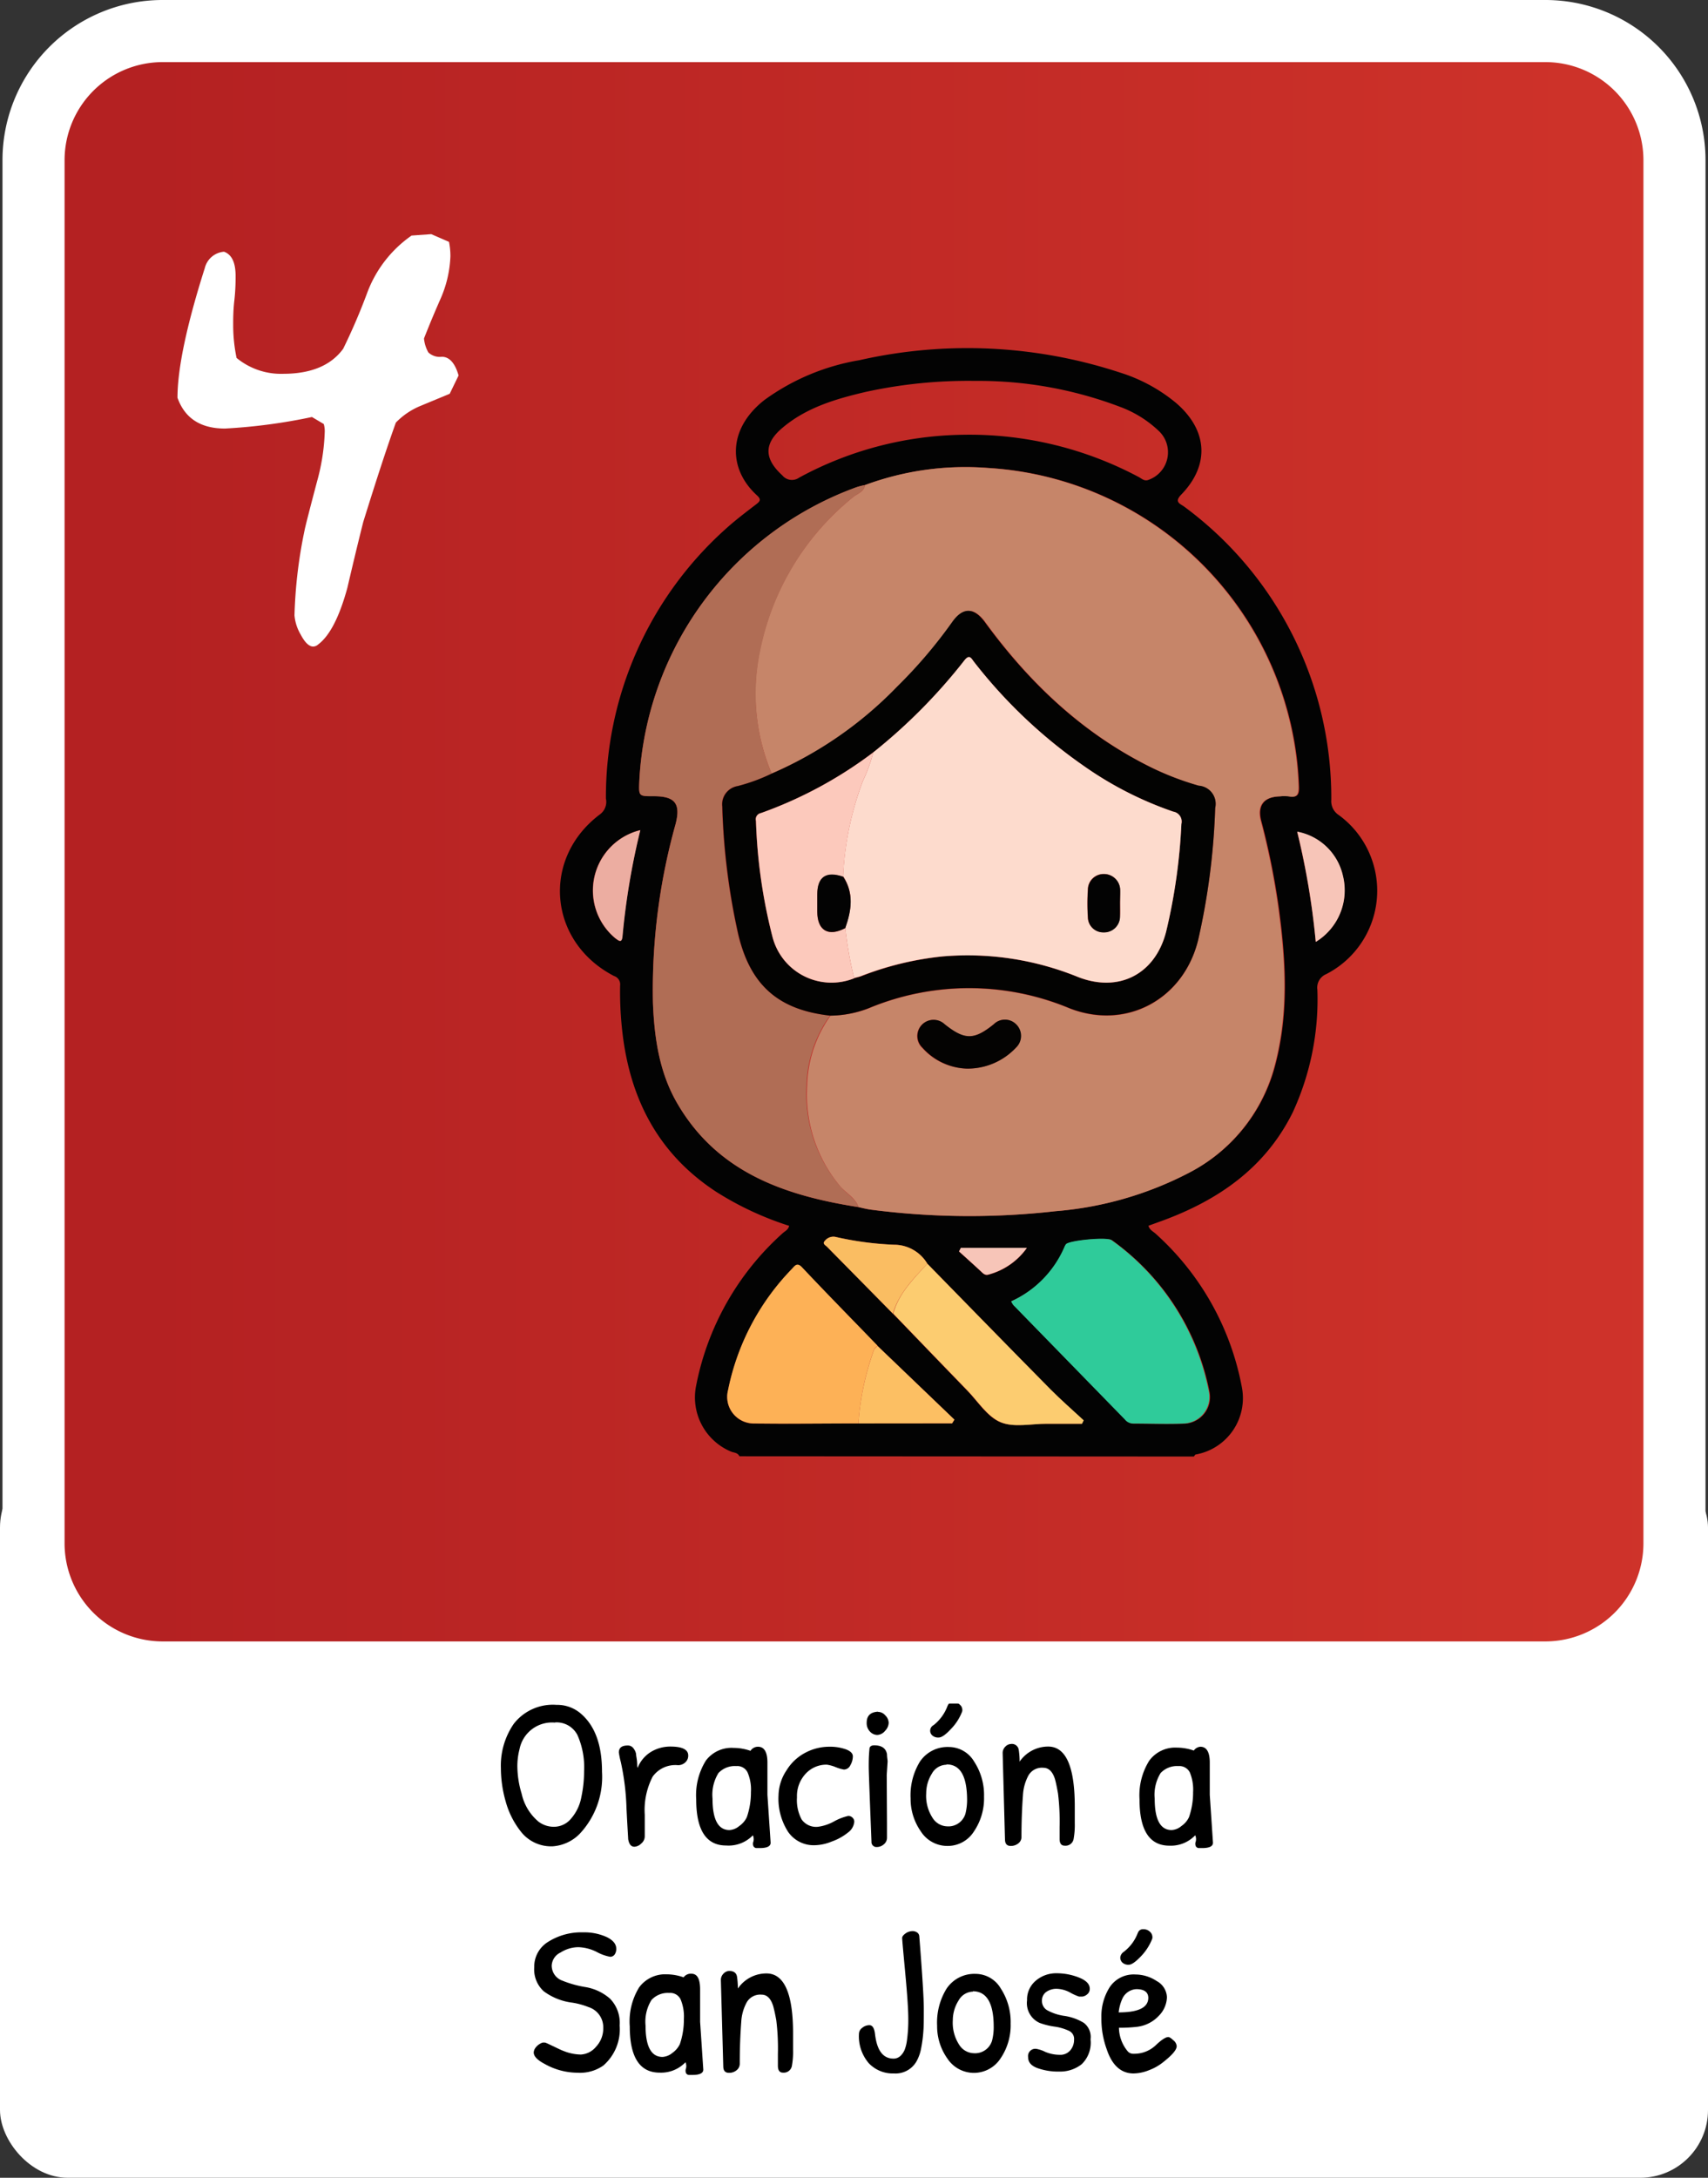 <svg xmlns="http://www.w3.org/2000/svg" xmlns:xlink="http://www.w3.org/1999/xlink" viewBox="0 0 192.56 245.45"><rect x="0" y="0" width="192.56" height="245.45" fill="#333333" stroke="none"/><defs><style>.cls-1{fill:#fff;}.cls-2{fill:url(#linear-gradient);}.cls-3{fill:#030303;}.cls-4{fill:#c68569;}.cls-5{fill:#b06d55;}.cls-6{fill:#2fcb9a;}.cls-7{fill:#fdb156;}.cls-8{fill:#fccc70;}.cls-9{fill:#fcbf63;}.cls-10{fill:#fabd62;}.cls-11{fill:#f7c5b8;}.cls-12{fill:#ecada1;}.cls-13{fill:#030302;}.cls-14{fill:#040302;}.cls-15{fill:#fddbcd;}.cls-16{fill:#fcc9bc;}</style><linearGradient id="linear-gradient" x1="3.75" y1="96.03" x2="188.81" y2="96.03" gradientUnits="userSpaceOnUse"><stop offset="0.07" stop-color="#b42122"/><stop offset="1" stop-color="#cf332a"/></linearGradient></defs><g id="Capa_2" data-name="Capa 2"><g id="Capa_1-2" data-name="Capa 1"><rect class="cls-1" y="164.52" width="192.56" height="80.93" rx="7.64"/><path d="M62.74,192.15a4.08,4.08,0,0,1,2.84,1.07q2.3,2.06,2.29,6.48a9.37,9.37,0,0,1-2.53,7,4.73,4.73,0,0,1-3,1.39,4.32,4.32,0,0,1-3.54-1.56A9.51,9.51,0,0,1,57,203a13.68,13.68,0,0,1-.53-3.71,8.29,8.29,0,0,1,1.45-5A5.57,5.57,0,0,1,62.74,192.15Zm-.17,2a3.73,3.73,0,0,0-4,3,7.47,7.47,0,0,0-.24,2.08,10.78,10.78,0,0,0,.48,2.93,5.69,5.69,0,0,0,1.91,3.16,2.86,2.86,0,0,0,1.79.57,2.51,2.51,0,0,0,1.89-.94,5.07,5.07,0,0,0,1.14-2.4,13.85,13.85,0,0,0,.31-2.94,8.93,8.93,0,0,0-.75-4.06A2.64,2.64,0,0,0,62.57,194.13Z"/><path d="M72.69,204.54l0,2.46a1.05,1.05,0,0,1-.4.78,1.16,1.16,0,0,1-.77.36c-.37,0-.6-.28-.7-.86,0-.12-.08-1.29-.19-3.49a27.78,27.78,0,0,0-.64-5.2,9.1,9.1,0,0,1-.22-1.07c0-.53.32-.79,1-.79a.76.76,0,0,1,.64.31,1.51,1.51,0,0,1,.3.63c0,.22.08.51.11.88s0,.59.07.69a3.71,3.71,0,0,1,1.5-1.79,4.2,4.2,0,0,1,2.2-.6c1.31,0,2,.33,2,1a1,1,0,0,1-.35.8,1.19,1.19,0,0,1-.8.3,3.14,3.14,0,0,0-2.86,1.29A8.21,8.21,0,0,0,72.69,204.54Z"/><path d="M85.46,196.87c.7,0,1.06.6,1.06,1.79v.41l0,1.67c0,.53,0,1,0,1.55l.36,5.4c0,.4-.4.6-1.22.6h-.34a.4.4,0,0,1-.38-.22.7.7,0,0,1,0-.52,1.08,1.08,0,0,0-.06-.7A3.8,3.8,0,0,1,81.86,208c-2.24,0-3.37-1.73-3.37-5.2a7.37,7.37,0,0,1,1.09-4.37A3.62,3.62,0,0,1,82.7,197a5.86,5.86,0,0,1,1.91.33A1,1,0,0,1,85.46,196.87ZM83,199.05a2.53,2.53,0,0,0-2,.78,4.65,4.65,0,0,0-.67,2.89c0,2.36.64,3.54,1.91,3.54a1.86,1.86,0,0,0,1.11-.46,2.45,2.45,0,0,0,.85-1,8.51,8.51,0,0,0,.46-2.82,4.88,4.88,0,0,0-.38-2.22A1.29,1.29,0,0,0,83,199.05Z"/><path d="M88.68,199.52a5.44,5.44,0,0,1,2.16-2,5.74,5.74,0,0,1,2.55-.65,5.45,5.45,0,0,1,2,.3c.51.2.76.46.76.78a2,2,0,0,1-.28,1,.81.81,0,0,1-.73.49,4.53,4.53,0,0,1-.92-.27,4.24,4.24,0,0,0-1-.28,3.17,3.17,0,0,0-2.37,1,3.69,3.69,0,0,0-1,2.68,4.63,4.63,0,0,0,.53,2.5,2,2,0,0,0,1.85.82,5.12,5.12,0,0,0,1.81-.61,6.15,6.15,0,0,1,1.58-.61.65.65,0,0,1,.5.2.61.61,0,0,1,.19.47,1.71,1.71,0,0,1-.72,1.21,6.2,6.2,0,0,1-1.81,1,5.35,5.35,0,0,1-1.93.42,3.5,3.5,0,0,1-3-1.51,6.9,6.9,0,0,1-1.08-4.1A5.25,5.25,0,0,1,88.68,199.52Z"/><path d="M99,192.94a1.09,1.09,0,0,1,.81.4,1.2,1.2,0,0,1,.38.85,1.36,1.36,0,0,1-.41.89,1.18,1.18,0,0,1-.88.46,1.14,1.14,0,0,1-.82-.38,1.36,1.36,0,0,1-.37-1c0-.77.41-1.18,1.24-1.24Zm1,12.51,0,1.67a.94.94,0,0,1-.36.75,1.17,1.17,0,0,1-.77.3.56.56,0,0,1-.62-.6c-.2-5.08-.31-7.89-.31-8.43s0-1.2.08-2c0-.29.21-.43.54-.43.85,0,1.32.34,1.44,1,0,.35.07.63.07.83l-.1,1.51Z"/><path d="M107,196.9a3.32,3.32,0,0,1,2.83,1.65,6.87,6.87,0,0,1,1.11,3.95,6.64,6.64,0,0,1-1.14,3.92,3.49,3.49,0,0,1-3,1.63,3.55,3.55,0,0,1-3-1.66,6.39,6.39,0,0,1-1.14-3.69,7.27,7.27,0,0,1,1.05-4.15A3.75,3.75,0,0,1,107,196.9Zm-.29,2a1.9,1.9,0,0,0-1.65,1,4.17,4.17,0,0,0-.64,2.22,4.55,4.55,0,0,0,.72,2.77,2,2,0,0,0,1.62.95,2,2,0,0,0,2.08-1.41,6.45,6.45,0,0,0,.19-1.67C109,200.16,108.25,198.86,106.71,198.86Zm.14-6.66a.58.58,0,0,1,.61-.41.94.94,0,0,1,.74.29.76.76,0,0,1,.28.46.85.85,0,0,1,0,.3,5.72,5.72,0,0,1-1.28,2c-.59.64-1.05.95-1.37.95a1,1,0,0,1-.72-.23.71.71,0,0,1,.15-1.17A4.93,4.93,0,0,0,106.85,192.2Z"/><path d="M113.3,207.28l-.26-9.69a1,1,0,0,1,.31-.74.91.91,0,0,1,.62-.29.77.77,0,0,1,.88.65,8.28,8.28,0,0,1,.1,1.34,3.9,3.9,0,0,1,3.22-1.7q3,0,3,6.76v1.87a8.78,8.78,0,0,1-.14,1.83.92.92,0,0,1-1,.71c-.38,0-.57-.25-.57-.76l0-1.34a25.88,25.88,0,0,0-.18-3.78c-.12-.68-.23-1.22-.34-1.61q-.4-1.29-1.32-1.29a1.74,1.74,0,0,0-1.67.86,5.29,5.29,0,0,0-.62,2.19c-.11,1.48-.17,3.05-.17,4.71a.91.91,0,0,1-.35.76,1.35,1.35,0,0,1-.86.29C113.5,208.05,113.3,207.79,113.3,207.28Z"/><path d="M135.33,196.87c.7,0,1.06.6,1.06,1.79v.41l0,1.67c0,.53,0,1,0,1.55l.36,5.4c0,.4-.4.6-1.22.6h-.34a.4.4,0,0,1-.38-.22.7.7,0,0,1,0-.52,1.08,1.08,0,0,0-.06-.7,3.8,3.8,0,0,1-2.91,1.17c-2.24,0-3.37-1.73-3.37-5.2a7.37,7.37,0,0,1,1.09-4.37,3.62,3.62,0,0,1,3.12-1.48,5.86,5.86,0,0,1,1.91.33A1,1,0,0,1,135.33,196.87Zm-2.48,2.18a2.53,2.53,0,0,0-2,.78,4.65,4.65,0,0,0-.67,2.89c0,2.36.64,3.54,1.91,3.54a1.86,1.86,0,0,0,1.11-.46,2.45,2.45,0,0,0,.85-1,8.51,8.51,0,0,0,.46-2.82,5.05,5.05,0,0,0-.37-2.22A1.32,1.32,0,0,0,132.85,199.05Z"/><path d="M65.76,217.79a6.06,6.06,0,0,1,2.64.53c.72.35,1.08.79,1.08,1.34a1.1,1.1,0,0,1-.18.62.6.6,0,0,1-.52.26,5,5,0,0,1-1.5-.54,4.94,4.94,0,0,0-2.08-.54,3.8,3.8,0,0,0-2,.6,1.72,1.72,0,0,0-1,1.46,1.8,1.8,0,0,0,1.22,1.72,12,12,0,0,0,2.6.72,5.57,5.57,0,0,1,2.77,1.32,3.9,3.9,0,0,1,1.07,3,5.41,5.41,0,0,1-1.84,4.52,4.57,4.57,0,0,1-2.9.81,7.59,7.59,0,0,1-3.73-1c-.82-.43-1.22-.86-1.22-1.29a1,1,0,0,1,.2-.52,1.66,1.66,0,0,1,.56-.48.72.72,0,0,1,.66-.06c.2.09.52.24,1,.47s.77.37,1,.45a5.43,5.43,0,0,0,1.89.38,2.38,2.38,0,0,0,1.71-.87,3,3,0,0,0,.82-2.14,2.38,2.38,0,0,0-1.67-2.34,8.34,8.34,0,0,0-1.84-.5,6.79,6.79,0,0,1-3.2-1.28,3.33,3.33,0,0,1-1.07-2.71,3.27,3.27,0,0,1,1.55-2.85A7,7,0,0,1,65.76,217.79Z"/><path d="M77.93,222.45c.7,0,1,.6,1,1.79v.41l0,1.67c0,.52,0,1,0,1.55l.36,5.39c0,.4-.41.6-1.22.6h-.34a.4.4,0,0,1-.39-.21.73.73,0,0,1,0-.53,1.05,1.05,0,0,0-.06-.69,3.8,3.8,0,0,1-2.91,1.17q-3.37,0-3.37-5.21A7.32,7.32,0,0,1,72.05,224a3.64,3.64,0,0,1,3.11-1.48,5.79,5.79,0,0,1,1.91.34A1,1,0,0,1,77.93,222.45Zm-2.48,2.17a2.5,2.5,0,0,0-2,.79,4.63,4.63,0,0,0-.67,2.89c0,2.35.64,3.53,1.91,3.53a1.9,1.9,0,0,0,1.11-.45,2.54,2.54,0,0,0,.85-1,8.51,8.51,0,0,0,.45-2.82,5,5,0,0,0-.37-2.22A1.29,1.29,0,0,0,75.45,224.62Z"/><path d="M81.54,232.86l-.27-9.7a1,1,0,0,1,.32-.74.9.9,0,0,1,.62-.28c.51,0,.8.21.88.64a9.71,9.71,0,0,1,.1,1.34,3.89,3.89,0,0,1,3.22-1.7c2,0,3,2.26,3,6.76v1.87a8.71,8.71,0,0,1-.14,1.83.93.93,0,0,1-1,.72c-.38,0-.57-.26-.57-.77l0-1.33a26,26,0,0,0-.18-3.79c-.12-.67-.24-1.21-.35-1.61-.27-.86-.7-1.29-1.31-1.29a1.76,1.76,0,0,0-1.67.86,5.15,5.15,0,0,0-.62,2.2c-.11,1.48-.17,3-.17,4.7a.92.92,0,0,1-.36.76,1.26,1.26,0,0,1-.86.29C81.74,233.62,81.54,233.37,81.54,232.86Z"/><path d="M101.71,218.43c0-.17.13-.34.38-.52a1.39,1.39,0,0,1,.75-.26.91.91,0,0,1,.58.17.56.56,0,0,1,.22.4q.51,6.45.51,8.16c0,1.13,0,2-.05,2.56a14.69,14.69,0,0,1-.24,1.85,4.77,4.77,0,0,1-.55,1.57,2.72,2.72,0,0,1-2.53,1.33,3.71,3.71,0,0,1-2.84-1.16,4.66,4.66,0,0,1-1.1-3.33.84.84,0,0,1,.37-.65,1.25,1.25,0,0,1,.8-.3c.35,0,.56.33.64,1,.21,1.84.9,2.77,2.08,2.77a1.12,1.12,0,0,0,.78-.3A2,2,0,0,0,102,231a4.79,4.79,0,0,0,.26-1.11,16.58,16.58,0,0,0,.14-2.4c0-.93-.11-2.63-.34-5.09S101.71,218.59,101.71,218.43Z"/><path d="M110,222.47a3.3,3.3,0,0,1,2.83,1.65,6.89,6.89,0,0,1,1.11,3.95,6.65,6.65,0,0,1-1.14,3.93,3.58,3.58,0,0,1-6,0,6.28,6.28,0,0,1-1.15-3.69,7.29,7.29,0,0,1,1.05-4.15A3.76,3.76,0,0,1,110,222.47Zm-.29,2a1.9,1.9,0,0,0-1.64,1,4.18,4.18,0,0,0-.65,2.22,4.55,4.55,0,0,0,.72,2.77,2,2,0,0,0,1.62.95,2,2,0,0,0,2.08-1.4,6.14,6.14,0,0,0,.19-1.67Q112,224.44,109.68,224.43Z"/><path d="M116.77,223.24a3.53,3.53,0,0,1,2.33-.84,6.86,6.86,0,0,1,2.54.48c.81.32,1.22.74,1.22,1.26a.77.77,0,0,1-.31.65,1,1,0,0,1-.54.24h-.35a5.52,5.52,0,0,1-1-.45,3.39,3.39,0,0,0-1.52-.43,2,2,0,0,0-1.18.35,1.18,1.18,0,0,0-.49,1,1.2,1.2,0,0,0,.56,1.05,5.61,5.61,0,0,0,2,.66,5.84,5.84,0,0,1,2.16.78,2,2,0,0,1,.76,1.86,3.37,3.37,0,0,1-1,2.8,3.92,3.92,0,0,1-2.52.83,6.93,6.93,0,0,1-2.52-.41c-.69-.27-1-.67-1-1.22a.82.82,0,0,1,.93-.93,3.67,3.67,0,0,1,1,.34,4.27,4.27,0,0,0,1.62.33,1.47,1.47,0,0,0,1.21-.51,1.81,1.81,0,0,0,.42-1.18,1,1,0,0,0-.55-1,5.7,5.7,0,0,0-1.67-.49,8.1,8.1,0,0,1-1.65-.41,2.44,2.44,0,0,1-1.43-2.55A2.77,2.77,0,0,1,116.77,223.24Z"/><path d="M128,222.54a4.37,4.37,0,0,1,2.41.74,2.16,2.16,0,0,1,1.15,1.83,3.11,3.11,0,0,1-.93,2.1,4,4,0,0,1-2.48,1.23,16.09,16.09,0,0,1-2,.1,4.24,4.24,0,0,0,1,2.67.8.8,0,0,0,.64.26,3.49,3.49,0,0,0,2.49-.94c.66-.63,1.14-.94,1.43-.94q.19,0,.57.36a.94.94,0,0,1,.38.66c0,.42-.5,1-1.5,1.79a5.7,5.7,0,0,1-1.61.92,4.79,4.79,0,0,1-1.76.37c-1.38,0-2.4-.89-3-2.67a10.1,10.1,0,0,1-.62-3.63,6.11,6.11,0,0,1,.93-3.41A3.24,3.24,0,0,1,128,222.54Zm.12,1.65a1.84,1.84,0,0,0-1.55,1,4.94,4.94,0,0,0-.45,1.62c2.23,0,3.34-.55,3.34-1.65C129.45,224.53,129,224.19,128.11,224.19Zm.17-6.35a.58.58,0,0,1,.61-.4,1,1,0,0,1,.74.28.8.8,0,0,1,.27.47.87.87,0,0,1,0,.3,6,6,0,0,1-1.28,2c-.6.63-1.06.95-1.37.95a1,1,0,0,1-.72-.24.77.77,0,0,1-.24-.56.84.84,0,0,1,.36-.63A4.78,4.78,0,0,0,128.28,217.84Z"/><rect class="cls-2" x="3.75" y="3.5" width="185.07" height="185.07" rx="14.53"/><path class="cls-1" d="M174.28,7a11.06,11.06,0,0,1,11,11V174a11.06,11.06,0,0,1-11,11h-156a11.06,11.06,0,0,1-11-11V18a11.06,11.06,0,0,1,11-11h156m0-7h-156a18.05,18.05,0,0,0-18,18V174a18.05,18.05,0,0,0,18,18h156a18.05,18.05,0,0,0,18-18V18a18.05,18.05,0,0,0-18-18Z"/><path class="cls-1" d="M51.7,42.32l-1,2.06-3.25,1.35a8.2,8.2,0,0,0-2.82,1.9q-1.41,3.9-3.68,11.21c-.62,2.46-1.21,4.93-1.79,7.42-.9,3.29-2,5.42-3.31,6.39a.84.84,0,0,1-.54.22q-.7,0-1.41-1.35a5.12,5.12,0,0,1-.7-2.17,53.62,53.62,0,0,1,1.14-9.59q.11-.6,1.41-5.52a23.39,23.39,0,0,0,.86-5.53,2.81,2.81,0,0,0-.11-.92L35.17,47a63.58,63.58,0,0,1-9.8,1.3c-2.75,0-4.53-1.15-5.36-3.47q0-4.92,3.08-14.62a2.43,2.43,0,0,1,2.17-1.84c.87.32,1.3,1.22,1.3,2.71,0,.61,0,1.54-.14,2.78s-.13,2.2-.13,2.85a18.21,18.21,0,0,0,.38,3.63,7.86,7.86,0,0,0,5.25,1.79q4.71,0,6.77-2.82A68.46,68.46,0,0,0,41.4,33a13.67,13.67,0,0,1,5-6.45l2.22-.16,2,.87a8.09,8.09,0,0,1,.16,1.62,13.08,13.08,0,0,1-1.08,4.72q-1,2.26-1.9,4.55a4,4,0,0,0,.49,1.57,1.88,1.88,0,0,0,1.52.49C50.65,40.21,51.3,40.91,51.7,42.32Z"/><path class="cls-3" d="M83.36,164.13c-.2-.44-.67-.39-1-.55a6.62,6.62,0,0,1-3.91-7.24A31,31,0,0,1,88.23,139c.26-.24.63-.38.74-.84a35.39,35.39,0,0,1-8.2-3.82c-6.48-4.22-9.7-10.36-10.59-17.9a39.87,39.87,0,0,1-.27-5.35,1,1,0,0,0-.69-1.09c-7.41-3.84-8.22-13.26-1.55-18.24A1.74,1.74,0,0,0,68.31,90,40.58,40.58,0,0,1,81.75,59.67c1.1-1,2.31-1.92,3.5-2.83.45-.35.59-.54.1-1-3.3-3-3.32-7.52.85-10.77a25.33,25.33,0,0,1,10.67-4.47A55.13,55.13,0,0,1,126.3,42a18.49,18.49,0,0,1,6.27,3.4c3.59,3.07,3.86,7,.59,10.36-.77.8-.16,1,.29,1.3a40.78,40.78,0,0,1,16.64,33.1,1.85,1.85,0,0,0,.84,1.7,10.56,10.56,0,0,1-1.41,17.93,1.65,1.65,0,0,0-1,1.76,30.37,30.37,0,0,1-2.78,13.83c-3.08,6.22-8.35,9.87-14.69,12.2l-1.57.57c.12.48.53.64.82.91a30.87,30.87,0,0,1,9.71,17.3,6.45,6.45,0,0,1-5.19,7.57c-.09,0-.15.15-.22.23Zm21.19-21.7a4.37,4.37,0,0,0-3.77-2.14,36.2,36.2,0,0,1-6.62-.89,1.22,1.22,0,0,0-1.17.46c-.32.32.1.5.26.67l7.41,7.52c2.79,2.89,5.57,5.79,8.37,8.67,1.21,1.25,2.26,2.95,3.74,3.57s3.43.17,5.18.18h4l.19-.39c-1.25-1.16-2.54-2.28-3.74-3.49C113.79,151.89,109.18,147.16,104.55,142.43Zm-7.78,18h10.57l.26-.42-8.66-8.31c-2.84-2.94-5.7-5.87-8.52-8.84-.55-.58-.8-.19-1.13.17a27.32,27.32,0,0,0-7.21,13.67,3,3,0,0,0,2.9,3.75C88.91,160.49,92.84,160.44,96.77,160.43Zm0-24.38c.47.1,1,.23,1.43.29a86,86,0,0,0,20.78.17,39.42,39.42,0,0,0,15-4.3,19,19,0,0,0,9.66-11.67c1.7-6,1.37-12,.57-18a83.36,83.36,0,0,0-2-10c-.47-1.77.31-2.74,2.13-2.79a4.5,4.5,0,0,1,1,0c.94.17,1.16-.18,1.12-1.11a37.29,37.29,0,0,0-35-35.9,32.54,32.54,0,0,0-13.88,1.92,7.43,7.43,0,0,0-.93.23A37.24,37.24,0,0,0,72.07,88.05c-.07,1.7-.07,1.7,1.6,1.69,2.42,0,3.09.82,2.49,3.14a69.41,69.41,0,0,0-2.55,20.22c.16,3.92.73,7.8,2.73,11.24C80.88,132.16,88.48,134.75,96.78,136.05ZM109.9,42.93a54,54,0,0,0-12.34,1.25c-3.32.78-6.61,1.74-9.3,4-2.17,1.8-2.13,3.51-.06,5.4a1.4,1.4,0,0,0,1.9.25A39.78,39.78,0,0,1,108.64,49a40.55,40.55,0,0,1,19.77,4.78c.33.18.62.5,1.11.29a3.3,3.3,0,0,0,1.11-5.51,12.74,12.74,0,0,0-4.42-2.73A45,45,0,0,0,109.9,42.93ZM114,146.67a3,3,0,0,0,.3.44L126.89,160a1.19,1.19,0,0,0,.93.46c1.91,0,3.82.05,5.72,0a3,3,0,0,0,2.84-3.5,27.42,27.42,0,0,0-11-17.17c-.51-.38-4.71,0-5.12.45a1.26,1.26,0,0,0-.18.32A11.9,11.9,0,0,1,114,146.67Zm34.33-40.51a6.81,6.81,0,0,0,3.07-7.39,6.51,6.51,0,0,0-5.16-5A86,86,0,0,1,148.34,106.16ZM72.19,93.56a7,7,0,0,0-2.84,12.18c.4.29.75.62.82-.26A81.15,81.15,0,0,1,72.19,93.56Zm36.14,47.08-.21.42c.81.73,1.62,1.46,2.42,2.2.27.25.49.54.93.4a7.75,7.75,0,0,0,4.3-3Z"/><path class="cls-4" d="M97.51,54.67a32.54,32.54,0,0,1,13.88-1.92,37.29,37.29,0,0,1,35,35.9c0,.93-.18,1.28-1.12,1.11a4.5,4.5,0,0,0-1,0c-1.82.05-2.6,1-2.13,2.79a83.36,83.36,0,0,1,2,10c.8,6,1.13,12-.57,18A19,19,0,0,1,134,132.21a39.42,39.42,0,0,1-15,4.3,86,86,0,0,1-20.78-.17c-.48-.06-1-.19-1.43-.29-.34-1-1.29-1.51-2-2.26A16.15,16.15,0,0,1,91,122.37a14.09,14.09,0,0,1,2.64-7.9,12.27,12.27,0,0,0,4.28-.81,29.4,29.4,0,0,1,22.65,0c6.42,2.51,12.89-1,14.51-7.73A77.91,77.91,0,0,0,137,91.07a2.05,2.05,0,0,0-1.78-2.49,32.31,32.31,0,0,1-5.44-2.09c-7.67-3.81-13.69-9.51-18.69-16.37-1.23-1.68-2.46-1.7-3.65,0a54.47,54.47,0,0,1-6.24,7.32A44,44,0,0,1,87,87.19a23.32,23.32,0,0,1-1.37-13.67A29.75,29.75,0,0,1,96.21,56C96.67,55.62,97.42,55.44,97.51,54.67ZM109,120.44a7.47,7.47,0,0,0,5.52-2.36,1.82,1.82,0,0,0,0-2.62,1.78,1.78,0,0,0-2.52,0c-2.22,1.79-3.28,1.79-5.53,0a1.82,1.82,0,0,0-2.51,2.64A7,7,0,0,0,109,120.44Z"/><path class="cls-5" d="M97.51,54.67c-.09.77-.84.95-1.3,1.34A29.75,29.75,0,0,0,85.67,73.52,23.32,23.32,0,0,0,87,87.19a20.45,20.45,0,0,1-3.88,1.41,2.08,2.08,0,0,0-1.72,2.3,75.66,75.66,0,0,0,1.81,14.45c1.4,5.72,4.55,8.48,10.36,9.12a14.09,14.09,0,0,0-2.64,7.9,16.15,16.15,0,0,0,3.86,11.42c.66.75,1.61,1.24,2,2.26-8.3-1.3-15.9-3.89-20.44-11.71-2-3.44-2.57-7.32-2.73-11.24a69.41,69.41,0,0,1,2.55-20.22c.6-2.32-.07-3.16-2.49-3.14-1.67,0-1.67,0-1.6-1.69A37.24,37.24,0,0,1,96.58,54.9,7.43,7.43,0,0,1,97.51,54.67Z"/><path class="cls-6" d="M114,146.67a11.9,11.9,0,0,0,6-6.13,1.26,1.26,0,0,1,.18-.32c.41-.43,4.61-.83,5.12-.45a27.42,27.42,0,0,1,11,17.17,3,3,0,0,1-2.84,3.5c-1.9.08-3.81,0-5.72,0a1.19,1.19,0,0,1-.93-.46l-12.58-12.9A3,3,0,0,1,114,146.67Z"/><path class="cls-7" d="M96.77,160.43c-3.93,0-7.86.06-11.79,0a3,3,0,0,1-2.9-3.75A27.32,27.32,0,0,1,89.29,143c.33-.36.58-.75,1.13-.17,2.82,3,5.68,5.9,8.52,8.84-.14.14-.34.26-.4.42A31,31,0,0,0,96.77,160.43Z"/><path class="cls-8" d="M104.55,142.43c4.63,4.73,9.24,9.46,13.89,14.16,1.2,1.21,2.49,2.33,3.74,3.49l-.19.39h-4c-1.75,0-3.69.45-5.18-.18s-2.53-2.32-3.74-3.57c-2.8-2.88-5.58-5.78-8.37-8.67C101.34,145.75,103,144.12,104.55,142.43Z"/><path class="cls-9" d="M96.77,160.43a31,31,0,0,1,1.77-8.31c.06-.16.26-.28.4-.42L107.6,160l-.26.42Z"/><path class="cls-10" d="M104.55,142.43c-1.57,1.69-3.21,3.32-3.89,5.62l-7.41-7.52c-.16-.17-.58-.35-.26-.67a1.22,1.22,0,0,1,1.17-.46,36.2,36.2,0,0,0,6.62.89A4.37,4.37,0,0,1,104.55,142.43Z"/><path class="cls-11" d="M148.34,106.16a86,86,0,0,0-2.09-12.43,6.51,6.51,0,0,1,5.16,5A6.81,6.81,0,0,1,148.34,106.16Z"/><path class="cls-12" d="M72.19,93.56a81.15,81.15,0,0,0-2,11.92c-.07.88-.42.55-.82.26a7,7,0,0,1,2.84-12.18Z"/><path class="cls-11" d="M108.33,140.64h7.44a7.75,7.75,0,0,1-4.3,3c-.44.14-.66-.15-.93-.4-.8-.74-1.61-1.47-2.42-2.2Z"/><path class="cls-13" d="M93.61,114.47c-5.81-.64-9-3.4-10.36-9.12A75.66,75.66,0,0,1,81.44,90.9a2.08,2.08,0,0,1,1.72-2.3A20.45,20.45,0,0,0,87,87.19a44,44,0,0,0,14.12-9.78,54.47,54.47,0,0,0,6.24-7.32c1.19-1.67,2.42-1.65,3.65,0,5,6.86,11,12.56,18.69,16.37a32.31,32.31,0,0,0,5.44,2.09A2.05,2.05,0,0,1,137,91.07a77.91,77.91,0,0,1-1.91,14.83c-1.62,6.69-8.09,10.24-14.51,7.73a29.4,29.4,0,0,0-22.65,0A12.27,12.27,0,0,1,93.61,114.47ZM98.45,84.8a47.36,47.36,0,0,1-12.67,6.84.71.71,0,0,0-.56.88,60.26,60.26,0,0,0,1.87,13.1,6.87,6.87,0,0,0,9.2,4.64c.27-.08.55-.13.81-.23a35.1,35.1,0,0,1,9.18-2.23,33,33,0,0,1,15.25,2.32c4.62,1.81,8.72-.32,9.94-5.11a64.68,64.68,0,0,0,1.72-12.15,1.13,1.13,0,0,0-.91-1.38,40.07,40.07,0,0,1-10.13-5.18,56.54,56.54,0,0,1-12.33-11.69c-.31-.39-.51-.94-1.11-.16A62.4,62.4,0,0,1,98.45,84.8Z"/><path class="cls-14" d="M109,120.44a7,7,0,0,1-5-2.36,1.82,1.82,0,0,1,2.51-2.64c2.25,1.79,3.31,1.79,5.53,0a1.78,1.78,0,0,1,2.52,0,1.82,1.82,0,0,1,0,2.62A7.47,7.47,0,0,1,109,120.44Z"/><path class="cls-15" d="M98.45,84.8a62.4,62.4,0,0,0,10.26-10.35c.6-.78.8-.23,1.11.16A56.54,56.54,0,0,0,122.15,86.3a40.07,40.07,0,0,0,10.13,5.18,1.13,1.13,0,0,1,.91,1.38A64.68,64.68,0,0,1,131.47,105c-1.22,4.79-5.32,6.92-9.94,5.11a33,33,0,0,0-15.25-2.32A35.1,35.1,0,0,0,97.1,110c-.26.1-.54.15-.81.23a43.52,43.52,0,0,1-1-5.66c.71-2,1-3.92-.24-5.81A34.68,34.68,0,0,1,97.29,88,17.87,17.87,0,0,0,98.45,84.8Zm27.82,17c0-.53,0-1,0-1.57a1.82,1.82,0,0,0-1.83-1.73,1.77,1.77,0,0,0-1.8,1.75,23.65,23.65,0,0,0,0,3.15,1.72,1.72,0,0,0,1.75,1.67,1.79,1.79,0,0,0,1.86-1.7C126.31,102.87,126.27,102.34,126.27,101.82Z"/><path class="cls-16" d="M95.3,104.6a43.52,43.52,0,0,0,1,5.66,6.87,6.87,0,0,1-9.2-4.64,60.26,60.26,0,0,1-1.87-13.1.71.71,0,0,1,.56-.88A47.36,47.36,0,0,0,98.45,84.8,17.87,17.87,0,0,1,97.29,88a34.68,34.68,0,0,0-2.23,10.83c-1.9-.64-2.9,0-2.92,2,0,.64,0,1.29,0,1.93C92.15,104.89,93.39,105.62,95.3,104.6Z"/><path class="cls-3" d="M126.27,101.82c0,.52,0,1.05,0,1.57a1.79,1.79,0,0,1-1.86,1.7,1.72,1.72,0,0,1-1.75-1.67,23.65,23.65,0,0,1,0-3.15,1.77,1.77,0,0,1,1.8-1.75,1.82,1.82,0,0,1,1.83,1.73C126.31,100.77,126.27,101.29,126.27,101.82Z"/><path class="cls-3" d="M95.3,104.6c-1.91,1-3.15.29-3.16-1.86,0-.64,0-1.29,0-1.93,0-2,1-2.66,2.92-2C96.29,100.68,96,102.63,95.3,104.6Z"/></g></g></svg>